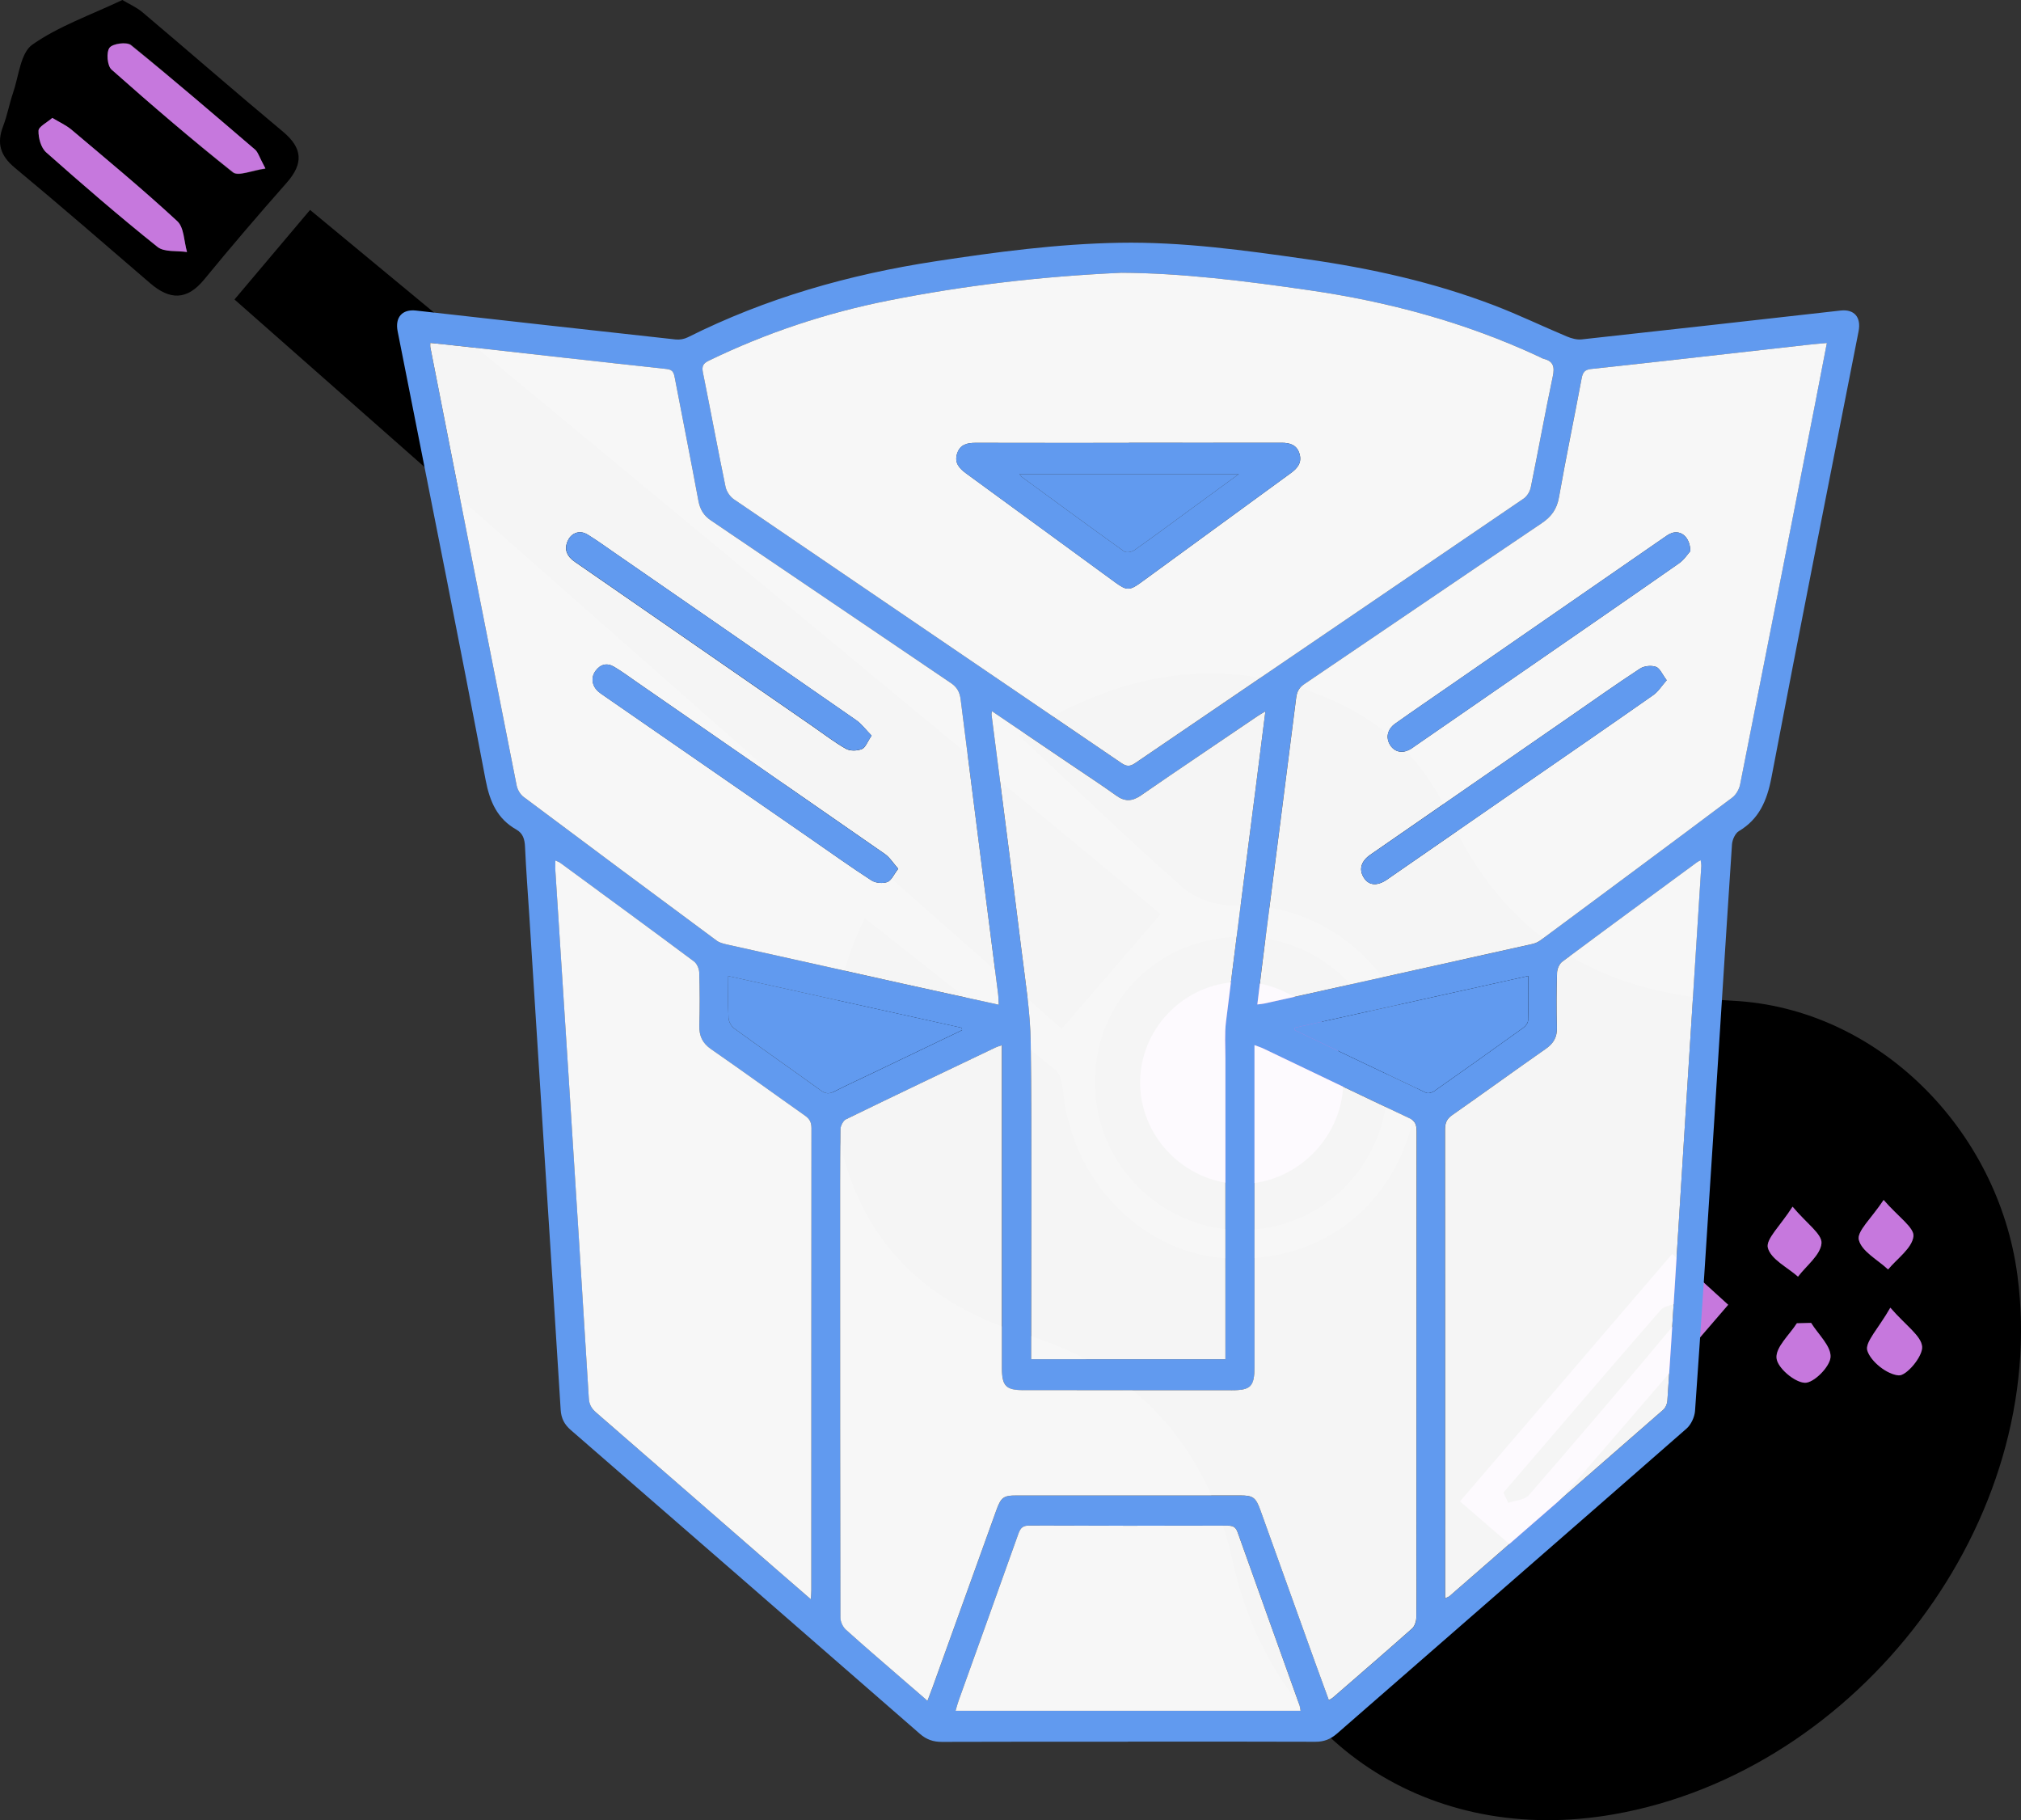 <?xml version="1.0" encoding="UTF-8"?><svg xmlns="http://www.w3.org/2000/svg" viewBox="0 0 556.84 501.43"><rect x="0" y="0" width="556.84" height="501.43" fill="#333333" stroke="none"/><defs><style>.e{fill:#c678dd;}.f{fill:#619aef;}.g{fill:#fff;opacity:.96;}</style></defs><g id="a"/><g id="b"><g id="c"><g id="d"><path d="M280.86,202.7c26.22-16.73,55.8-24.08,87.81-9.08,13.61,6.38,24.09,16.79,30.29,30.53,15.33,34,41.94,49.68,78.49,51.54,39.96,2.03,73.08,35.48,78.4,75.61,8.95,67.53-43.54,136.71-111.31,148.53-50.61,8.83-93.79-19.64-104.81-69.35-7.11-32.08-26.23-53.44-57.74-63.07-31.13-9.52-48.57-30.44-52.28-62.92-2.18-19.09,1.36-36.91,8.56-51.56,17.58,13.9,35.25,27.69,52.6,41.87,1.77,1.44,1.93,5.19,2.3,7.95,3.28,24,22.5,42.77,45.13,43.93,24.62,1.27,44.48-13.16,50.69-36.82,8.14-31.02-16.85-61.57-48.98-60.49-4.63,.16-10.44-1.65-13.86-4.65-15.36-13.49-30.05-27.75-45.3-42.02Zm137.03,224.4c19.82-23.01,39.16-45.46,58.27-67.64-5.2-4.72-10.79-9.81-15.42-14.01-19.81,23.1-39.23,45.74-58.46,68.17,5.34,4.61,11.02,9.53,15.61,13.49Zm81.12-62.66c-1.31,.03-2.62,.07-3.93,.1-2.05,3.21-5.86,6.57-5.6,9.58,.22,2.65,4.92,6.68,7.79,6.81,2.41,.11,6.9-4.38,7.09-7.06,.21-3.01-3.4-6.27-5.35-9.43Zm-5.11-32.01c-3.39,5.31-7.44,8.95-6.8,11.34,.85,3.16,5.36,5.33,8.3,7.93,2.32-3.05,6.21-5.98,6.47-9.2,.2-2.53-4.08-5.42-7.97-10.07Zm25.09-1.86c-3.36,5.09-7.43,8.64-6.83,11,.81,3.19,5.21,5.47,8.06,8.14,2.5-3.01,6.58-5.83,6.98-9.1,.3-2.41-4.21-5.41-8.21-10.04Zm1.84,29.68c-3.27,5.75-7.08,9.56-6.33,11.85,1.01,3.06,5.46,6.56,8.65,6.79,2.13,.15,6.63-5.23,6.44-7.87-.22-3.04-4.44-5.78-8.76-10.77Z"/><path d="M64.61,82.5c6.97-8.26,13.67-16.2,20.82-24.67,78.66,65.1,157.13,130.05,234.37,193.98-9.08,10.52-17.8,20.63-27.27,31.61C217.68,217.44,141.15,149.98,64.61,82.5Z"/><path d="M33.71,0c1.81,1.08,3.88,1.98,5.54,3.37,12.93,10.92,25.69,22.05,38.7,32.89,5.47,4.55,5.69,8.81,1.06,14.06-7.72,8.75-15.33,17.62-22.73,26.65-4.79,5.85-9.51,5.69-14.9,1.06-12.39-10.67-24.74-21.39-37.31-31.83C.08,42.89-.96,39.47,.87,34.74c1.14-2.97,1.7-6.16,2.73-9.17,1.58-4.59,2.04-10.99,5.32-13.28C16.17,7.2,24.88,4.19,33.71,0ZM14.42,32.48c-1.51,1.32-3.78,2.4-3.81,3.54-.05,2.01,.69,4.7,2.11,5.96,10.03,8.89,20.19,17.66,30.66,26.04,1.89,1.51,5.39,1,8.15,1.42-.85-2.89-.8-6.76-2.69-8.51-9.41-8.71-19.31-16.89-29.11-25.17-1.5-1.26-3.36-2.09-5.31-3.27Zm58.65,14.04c-1.73-3.25-2.03-4.53-2.83-5.22-11.27-9.74-22.54-19.51-34.07-28.93-1.15-.94-5.03-.45-5.91,.7-.94,1.24-.65,4.96,.52,6.01,10.88,9.75,21.93,19.32,33.33,28.45,1.46,1.17,5.2-.5,8.96-1Z"/><path d="M338.77,258.18c22.2-1.84,41.56,14.29,43.43,36.16,1.96,23-14.68,42.82-37.3,44.42-21.9,1.55-41.2-15.05-43.05-37.02-1.92-22.74,14.13-41.67,36.92-43.56Zm1.14,12.39c-15.25,1.2-26.8,14.52-25.71,29.64,1.1,15.11,14.6,26.91,29.61,25.88,15.36-1.06,27.43-15.01,26.18-30.26-1.21-14.79-15.08-26.43-30.09-25.25Z"/><path class="e" d="M417.89,427.09c-4.58-3.96-10.27-8.88-15.61-13.49,19.24-22.43,38.65-45.07,58.46-68.17,4.63,4.2,10.22,9.29,15.42,14.01-19.11,22.18-38.45,44.63-58.27,67.64Zm-3.63-15.89c.44,.92,.88,1.85,1.33,2.77,1.91-.67,4.48-.77,5.63-2.1,13.57-15.61,26.99-31.37,40.25-47.25,1.05-1.25,.61-3.75,.86-5.68-1.61,.64-3.75,.82-4.76,1.98-14.53,16.68-28.9,33.49-43.31,50.28Z"/><path class="e" d="M499.01,364.44c1.95,3.15,5.56,6.42,5.35,9.43-.18,2.69-4.68,7.18-7.09,7.06-2.87-.14-7.57-4.16-7.79-6.81-.26-3.01,3.56-6.37,5.6-9.58,1.31-.03,2.62-.07,3.93-.1Z"/><path class="e" d="M493.9,332.42c3.89,4.65,8.17,7.54,7.97,10.07-.26,3.22-4.15,6.15-6.47,9.2-2.94-2.6-7.46-4.77-8.3-7.93-.64-2.38,3.42-6.03,6.8-11.34Z"/><path class="e" d="M518.99,330.57c4,4.63,8.51,7.63,8.21,10.04-.4,3.27-4.48,6.09-6.98,9.1-2.86-2.67-7.26-4.95-8.06-8.14-.6-2.36,3.47-5.91,6.83-11Z"/><path class="e" d="M520.84,360.25c4.32,4.99,8.54,7.74,8.76,10.77,.19,2.64-4.31,8.02-6.44,7.87-3.19-.23-7.64-3.72-8.65-6.79-.76-2.3,3.06-6.1,6.33-11.85Z"/><path class="e" d="M14.42,32.48c1.95,1.18,3.82,2.01,5.31,3.27,9.8,8.28,19.7,16.46,29.11,25.17,1.9,1.75,1.85,5.62,2.69,8.51-2.76-.42-6.26,.09-8.15-1.42-10.47-8.37-20.63-17.14-30.66-26.04-1.42-1.26-2.16-3.96-2.11-5.96,.03-1.13,2.3-2.21,3.81-3.54Z"/><path class="e" d="M73.15,46.41c-3.76,.52-7.48,2.21-8.95,1.04-11.45-9.07-22.55-18.59-33.48-28.28-1.18-1.04-1.48-4.77-.55-6.01,.87-1.15,4.74-1.66,5.9-.72,11.58,9.37,22.89,19.08,34.21,28.76,.81,.69,1.12,1.97,2.86,5.21Z"/><path class="e" d="M339.92,270.57c15.01-1.18,28.88,10.46,30.09,25.25,1.25,15.25-10.82,29.2-26.18,30.26-15.01,1.04-28.52-10.76-29.61-25.88-1.1-15.12,10.45-28.44,25.71-29.64Z"/><path d="M414.26,411.2c14.41-16.78,28.78-33.59,43.31-50.28,1.01-1.16,3.15-1.34,4.76-1.98-.25,1.92,.19,4.42-.86,5.68-13.26,15.88-26.68,31.63-40.25,47.25-1.16,1.33-3.72,1.43-5.63,2.1-.44-.92-.88-1.85-1.33-2.77Z"/></g><g><path class="f" d="M310.84,479.82c-17.13,0-34.25-.03-51.38,.04-2.31,0-4.17-.63-5.97-2.19-32.04-27.94-64.12-55.85-96.22-83.72-1.75-1.52-2.64-3.18-2.79-5.59-1.41-22.98-2.92-45.96-4.38-68.94-1.42-22.27-2.82-44.55-4.24-66.82-.41-6.43-.91-12.85-1.2-19.28-.09-2.12-.56-3.75-2.41-4.8-5.18-2.93-7.29-7.57-8.45-13.66-7.1-37.45-14.6-74.81-21.98-112.2-.75-3.8-1.51-7.6-2.26-11.4-.76-3.84,1.27-6.13,5.02-5.71,23.86,2.68,47.72,5.36,71.59,7.97,1.1,.12,2.37-.11,3.36-.61,21.63-10.84,44.46-17.29,68.1-20.91,16.87-2.58,33.79-4.83,50.84-5.12,17.33-.3,34.49,2.08,51.63,4.53,17.59,2.51,34.89,6.33,51.59,12.72,6.77,2.59,13.34,5.77,20.03,8.57,1.27,.53,2.75,.94,4.07,.8,23.79-2.59,47.56-5.28,71.34-7.95,3.76-.42,5.73,1.82,4.95,5.76-8.03,40.94-16.2,81.85-23.99,122.84-1.24,6.5-3.45,11.52-9.01,14.83-.98,.59-1.78,2.35-1.87,3.63-1.81,27.2-3.49,54.41-5.24,81.61-1.59,24.83-3.19,49.65-4.94,74.46-.12,1.7-1.11,3.8-2.35,4.88-32.05,28.06-64.2,56.01-96.3,84.02-1.79,1.56-3.63,2.26-5.96,2.25-17.21-.07-34.42-.04-51.63-.04v.02Zm-2.02-404.67c-22.2,1.01-43.2,3.51-64,7.64-17.12,3.4-33.66,8.88-49.51,16.57-1.47,.71-1.99,1.43-1.64,3.18,2.11,10.52,4.07,21.08,6.25,31.59,.26,1.27,1.25,2.7,2.3,3.42,35.55,24.25,71.15,48.41,106.71,72.62,1.37,.94,2.34,1.09,3.79,.1,35.7-24.33,71.43-48.59,107.12-72.93,.91-.62,1.71-1.94,1.94-3.07,2.08-10.17,3.91-20.4,6.06-30.56,.57-2.69,.14-4.19-2.44-4.84-.48-.12-.93-.41-1.39-.63-20.25-9.42-41.45-15.14-63.35-18.3-17.55-2.53-35.12-4.73-51.83-4.8Zm57.31,393.22c.51-.31,.82-.43,1.06-.64,7.32-6.35,14.65-12.67,21.9-19.1,.7-.62,1.15-1.94,1.16-2.94,.1-6,.03-12,.03-18,0-38.66,0-77.32,.05-115.98,0-1.74-.29-2.86-2.03-3.68-13.4-6.31-26.75-12.75-40.11-19.13-.72-.34-1.48-.58-2.53-.98,0,1.58,0,2.72,0,3.86,0,28.24,0,56.49,0,84.73,0,5.41-1.01,6.48-6.2,6.48-19.14,0-38.28-.01-57.42-.02-4.87,0-5.97-1.12-5.97-6.17,0-28.51,0-57.02,0-85.53,0-1.01,0-2.02,0-3.33-.85,.3-1.32,.42-1.76,.63-13.75,6.57-27.51,13.11-41.21,19.79-.77,.38-1.51,1.82-1.52,2.78-.11,10.33-.08,20.65-.08,30.98,0,34.51,0,69.02,.08,103.53,0,1.12,.68,2.57,1.5,3.31,5.48,4.93,11.09,9.72,16.66,14.55,1.85,1.61,3.71,3.21,5.82,5.04,.55-1.46,.99-2.58,1.4-3.71,5.85-16.25,11.7-32.5,17.56-48.75,1.3-3.61,2-4.1,5.54-4.11,20.57,0,41.14,0,61.71,0,3.5,0,4.26,.57,5.54,4.12,5.01,13.94,10.02,27.89,15.03,41.83,1.24,3.44,2.5,6.86,3.81,10.44Zm-90.96-191.57c-.07-1.3-.06-2.18-.17-3.04-3.45-27.01-6.93-54.02-10.31-81.05-.27-2.14-1.03-3.42-2.75-4.59-22.03-14.87-44-29.85-66.03-44.73-2.01-1.36-3.03-3.02-3.48-5.45-2.09-11.25-4.32-22.47-6.48-33.71-.26-1.35-.44-2.38-2.19-2.57-18.87-2.03-37.72-4.18-56.58-6.28-2.86-.32-5.73-.6-8.62-.91,0,.62-.04,.89,0,1.14,7.91,40.25,15.81,80.5,23.78,120.73,.23,1.16,.99,2.49,1.89,3.17,17.7,13.26,35.45,26.45,53.22,39.61,.78,.58,1.83,.85,2.79,1.06,16.24,3.64,32.49,7.25,48.74,10.86,8.61,1.91,17.23,3.78,26.19,5.75Zm71.26-.08c.94-.12,1.45-.15,1.93-.26,24.62-5.46,49.25-10.91,73.86-16.4,.79-.18,1.6-.56,2.27-1.05,17.63-13.06,35.25-26.13,52.81-39.3,1.02-.77,1.88-2.28,2.14-3.59,6.94-34.96,13.8-69.94,20.67-104.92,1.08-5.48,2.13-10.98,3.23-16.7-2,.19-3.65,.32-5.3,.5-19.86,2.23-39.71,4.51-59.58,6.65-1.82,.2-2.36,.9-2.69,2.62-2.05,10.9-4.31,21.76-6.23,32.68-.59,3.36-2.12,5.41-4.79,7.21-21.83,14.71-43.58,29.56-65.39,44.31-1.41,.95-2.02,2.02-2.24,3.77-2.74,21.86-5.57,43.71-8.37,65.57-.79,6.19-1.53,12.38-2.33,18.91Zm-73.12-80.79c-.08,.58-.14,.75-.12,.92,2.75,21.59,5.57,43.16,8.24,64.76,1.06,8.56,2.46,17.15,2.56,25.74,.33,27.96,.12,55.94,.12,83.91v3.19h53.53c0-1.21,0-2.25,0-3.28,0-26.56-.02-53.11-.01-79.67,0-3.35-.24-6.74,.17-10.05,2.66-21.6,5.47-43.18,8.23-64.77,.87-6.78,1.72-13.56,2.62-20.72-.98,.6-1.64,.96-2.26,1.38-10.72,7.27-21.45,14.51-32.12,21.84-2.34,1.61-4.35,1.7-6.7,0-4.15-2.99-8.44-5.77-12.67-8.64-7.11-4.82-14.22-9.63-21.59-14.62Zm124.87,244.39c.74-.37,1-.43,1.18-.59,19.65-17.1,39.29-34.2,58.9-51.35,.61-.53,1.07-1.59,1.13-2.44,.73-10.47,1.37-20.94,2.03-31.41,1.11-17.69,2.21-35.38,3.33-53.07,1.32-20.95,2.67-41.89,3.99-62.84,.03-.47-.1-.96-.18-1.64-.5,.29-.79,.42-1.05,.61-12.37,9.1-24.76,18.18-37.08,27.36-.78,.58-1.4,1.97-1.43,3-.15,5.02-.16,10.06-.03,15.08,.07,2.69-.92,4.42-3.03,5.89-8.66,6.05-17.22,12.27-25.88,18.33-1.43,1-1.93,2.09-1.92,3.88,.05,41.99,.03,83.99,.03,125.98,0,.94,0,1.88,0,3.22Zm-174.76,.26c.07-1.27,.13-1.86,.13-2.45,0-42.44,0-84.88,.04-127.32,0-1.61-.51-2.56-1.76-3.44-8.65-6.08-17.2-12.31-25.89-18.32-2.4-1.66-3.33-3.64-3.24-6.58,.15-4.85,.12-9.71-.03-14.56-.03-1.04-.64-2.43-1.42-3.01-12.25-9.13-24.58-18.15-36.89-27.19-.36-.27-.82-.4-1.33-.64,0,1.1-.05,1.98,0,2.84,1.2,18.75,2.43,37.49,3.62,56.24,1.89,29.66,3.77,59.32,5.59,88.99,.11,1.77,.73,2.88,1.98,3.97,15.86,13.75,31.68,27.55,47.51,41.34,3.74,3.25,7.48,6.49,11.69,10.14Zm134.93,30.72c-.13-.66-.17-1.18-.34-1.66-5.67-15.84-11.39-31.67-17.01-47.53-.57-1.6-1.47-1.83-2.85-1.83-18.21,.03-36.42,.04-54.64-.02-1.62,0-2.33,.6-2.89,2.17-5.46,15.36-10.99,30.7-16.49,46.04-.31,.86-.53,1.76-.85,2.82h95.06Zm-93.28-187.51l-.08-.65c-21.36-4.73-42.73-9.47-64.34-14.25,0,4.11-.11,7.81,.07,11.5,.05,1.01,.74,2.33,1.53,2.9,7.94,5.77,15.98,11.39,23.93,17.13,1.29,.93,2.31,.97,3.67,.28,3.55-1.8,7.17-3.45,10.76-5.17,8.15-3.91,16.31-7.82,24.46-11.73Zm91.65-.67v.66c12.06,5.77,24.11,11.55,36.19,17.24,.58,.27,1.65,0,2.24-.42,8.23-5.78,16.43-11.61,24.6-17.49,.6-.43,1.26-1.31,1.28-2,.12-3.95,.06-7.91,.06-12.25-21.65,4.8-43.01,9.53-64.36,14.26Z"/><path class="g" d="M308.82,75.14c16.71,.07,34.28,2.26,51.83,4.8,21.9,3.16,43.1,8.88,63.35,18.3,.46,.21,.9,.5,1.39,.63,2.58,.65,3.01,2.16,2.44,4.84-2.14,10.16-3.98,20.38-6.06,30.56-.23,1.13-1.03,2.45-1.94,3.07-35.69,24.34-71.42,48.6-107.12,72.93-1.46,.99-2.42,.84-3.79-.1-35.56-24.22-71.16-48.38-106.71-72.62-1.05-.71-2.03-2.15-2.3-3.42-2.17-10.51-4.13-21.07-6.25-31.59-.35-1.74,.17-2.46,1.64-3.18,15.85-7.69,32.39-13.17,49.51-16.57,20.8-4.13,41.8-6.63,64-7.64Zm2.24,46.85v.03c-14.1,0-28.19,.02-42.29-.02-2.27,0-4.26,.44-5.06,2.96-.82,2.57,.64,4.1,2.49,5.46,13.72,10,27.41,20.04,41.12,30.05,3.08,2.25,3.93,2.26,7,.03,13.78-10.05,27.55-20.13,41.34-30.17,1.81-1.32,3.1-2.84,2.41-5.26-.72-2.54-2.69-3.1-4.97-3.09-14.01,.03-28.02,.01-42.03,.01Z"/><path class="g" d="M366.13,468.36c-1.31-3.58-2.57-7.01-3.81-10.44-5.01-13.94-10.02-27.89-15.03-41.83-1.27-3.55-2.03-4.12-5.54-4.12-20.57,0-41.14,0-61.71,0-3.54,0-4.24,.5-5.54,4.11-5.86,16.24-11.71,32.5-17.56,48.75-.41,1.13-.85,2.25-1.4,3.71-2.11-1.83-3.97-3.43-5.82-5.04-5.57-4.83-11.17-9.61-16.66-14.55-.82-.74-1.5-2.18-1.5-3.31-.08-34.51-.08-69.02-.08-103.53,0-10.33-.03-20.65,.08-30.98,.01-.96,.75-2.4,1.52-2.78,13.7-6.68,27.46-13.22,41.21-19.79,.43-.21,.91-.33,1.76-.63,0,1.31,0,2.32,0,3.33,0,28.51,0,57.02,0,85.53,0,5.05,1.1,6.17,5.97,6.17,19.14,0,38.28,.02,57.42,.02,5.19,0,6.2-1.06,6.2-6.48,0-28.24,0-56.49,0-84.73,0-1.14,0-2.28,0-3.86,1.04,.4,1.81,.63,2.53,.98,13.37,6.39,26.71,12.83,40.11,19.13,1.74,.82,2.03,1.94,2.03,3.68-.04,38.66-.04,77.32-.05,115.98,0,6,.07,12-.03,18-.02,1-.47,2.32-1.16,2.94-7.25,6.43-14.58,12.76-21.9,19.1-.24,.21-.54,.33-1.06,.64Z"/><path class="g" d="M275.17,276.79c-8.96-1.96-17.58-3.84-26.19-5.75-16.25-3.6-32.5-7.22-48.74-10.86-.96-.22-2.01-.48-2.79-1.06-17.77-13.16-35.52-26.35-53.22-39.61-.9-.68-1.67-2.01-1.89-3.17-7.97-40.23-15.88-80.48-23.78-120.73-.05-.25,0-.52,0-1.14,2.89,.3,5.76,.59,8.62,.91,18.86,2.1,37.71,4.25,56.58,6.28,1.75,.19,1.93,1.22,2.19,2.57,2.16,11.24,4.39,22.46,6.48,33.71,.45,2.43,1.47,4.1,3.48,5.45,22.03,14.88,44,29.85,66.03,44.73,1.72,1.16,2.48,2.45,2.75,4.59,3.38,27.02,6.87,54.03,10.31,81.05,.11,.86,.1,1.73,.17,3.04Zm-27.7-37.47c-1.39-1.57-2.34-3.14-3.69-4.07-22.72-15.81-45.5-31.55-68.26-47.3-2.1-1.45-4.16-2.99-6.35-4.28-1.93-1.14-3.77-.69-5.12,1.2-1.3,1.82-.95,4.08,.8,5.65,.51,.45,1.09,.82,1.65,1.21,18.91,13.09,37.82,26.17,56.74,39.25,5.6,3.88,11.15,7.86,16.86,11.55,1.16,.75,3.09,.91,4.39,.46,1.08-.38,1.75-2.06,2.99-3.67Zm-7.33-36.66c-1.6-1.63-2.74-3.21-4.23-4.25-22.12-15.38-44.28-30.69-66.44-46.01-2.52-1.74-5.01-3.55-7.62-5.15-1.99-1.22-4.19-.56-5.25,1.42-1.1,2.03-.77,3.91,.94,5.44,.57,.51,1.23,.92,1.86,1.36,21.52,14.89,43.05,29.77,64.57,44.66,3.01,2.08,5.94,4.36,9.1,6.14,1.18,.67,3.1,.6,4.4,.08,.99-.39,1.53-2.03,2.66-3.68Z"/><path class="g" d="M346.43,276.71c.8-6.53,1.54-12.72,2.33-18.91,2.79-21.86,5.63-43.71,8.37-65.57,.22-1.75,.83-2.82,2.24-3.77,21.81-14.75,43.56-29.6,65.39-44.31,2.67-1.8,4.2-3.85,4.79-7.21,1.93-10.92,4.19-21.78,6.23-32.68,.32-1.72,.86-2.43,2.69-2.62,19.87-2.14,39.72-4.42,59.58-6.65,1.65-.19,3.31-.31,5.3-.5-1.11,5.73-2.16,11.22-3.23,16.7-6.87,34.98-13.72,69.96-20.67,104.92-.26,1.31-1.12,2.82-2.14,3.59-17.56,13.17-35.19,26.24-52.81,39.3-.66,.49-1.47,.87-2.27,1.05-24.62,5.49-49.24,10.95-73.86,16.4-.49,.11-.99,.14-1.93,.26Zm119.31-124.88c-.06-3.86-2.57-5.84-5.09-5-.86,.29-1.64,.88-2.4,1.41-19.36,13.38-38.71,26.76-58.06,40.15-5.26,3.64-10.54,7.24-15.76,10.94-2.2,1.56-2.66,3.93-1.38,5.94,1.28,2,3.52,2.39,5.78,.98,.36-.22,.7-.49,1.05-.73,10.8-7.46,21.6-14.92,32.41-22.39,13.47-9.31,26.95-18.59,40.36-27.97,1.4-.98,2.41-2.59,3.09-3.34Zm-6.51,35.57c-1.24-1.63-1.9-3.33-2.97-3.7-1.3-.45-3.25-.26-4.41,.5-6.48,4.24-12.8,8.73-19.18,13.14-18.35,12.7-36.7,25.39-55.05,38.09-2.58,1.79-3.24,3.98-1.94,6.2,1.33,2.28,3.64,2.56,6.35,.76,.43-.28,.84-.59,1.26-.88,12.05-8.33,24.1-16.67,36.14-25,12.05-8.33,24.12-16.63,36.11-25.04,1.34-.94,2.29-2.51,3.68-4.08Z"/><path class="g" d="M273.31,195.92c7.37,4.99,14.48,9.8,21.59,14.62,4.23,2.87,8.52,5.65,12.67,8.64,2.34,1.69,4.36,1.6,6.7,0,10.67-7.34,21.41-14.58,32.12-21.84,.62-.42,1.27-.78,2.26-1.38-.91,7.16-1.76,13.94-2.62,20.72-2.76,21.59-5.57,43.17-8.23,64.77-.41,3.3-.17,6.69-.17,10.05,0,26.56,0,53.11,.01,79.67,0,1.04,0,2.07,0,3.28h-53.53v-3.19c0-27.97,.2-55.94-.12-83.91-.1-8.59-1.51-17.18-2.56-25.74-2.67-21.6-5.49-43.18-8.24-64.76-.02-.17,.04-.35,.12-.92Z"/><path class="g" d="M398.18,440.31c0-1.34,0-2.28,0-3.22,0-41.99,.01-83.99-.03-125.98,0-1.79,.49-2.87,1.92-3.88,8.66-6.06,17.22-12.28,25.88-18.33,2.1-1.47,3.1-3.19,3.03-5.89-.14-5.02-.12-10.06,.03-15.08,.03-1.03,.65-2.42,1.43-3,12.32-9.18,24.7-18.26,37.08-27.36,.26-.19,.55-.32,1.05-.61,.08,.68,.21,1.17,.18,1.64-1.32,20.95-2.66,41.89-3.99,62.84-1.12,17.69-2.22,35.38-3.33,53.07-.66,10.47-1.3,20.95-2.03,31.41-.06,.85-.52,1.91-1.13,2.44-19.61,17.15-39.25,34.25-58.9,51.35-.18,.16-.44,.23-1.18,.59Z"/><path class="g" d="M223.41,440.57c-4.21-3.65-7.95-6.89-11.69-10.14-15.83-13.78-31.65-27.58-47.51-41.34-1.25-1.09-1.88-2.2-1.98-3.97-1.82-29.67-3.7-59.33-5.59-88.99-1.19-18.75-2.42-37.49-3.62-56.24-.06-.87,0-1.74,0-2.84,.51,.24,.97,.38,1.33,.64,12.32,9.04,24.64,18.06,36.89,27.19,.78,.58,1.39,1.98,1.42,3.01,.15,4.85,.17,9.71,.03,14.56-.09,2.94,.85,4.92,3.24,6.58,8.69,6.01,17.25,12.24,25.89,18.32,1.25,.88,1.76,1.83,1.76,3.44-.04,42.44-.03,84.88-.04,127.32,0,.59-.06,1.18-.13,2.45Z"/><path class="g" d="M358.34,471.3h-95.06c.32-1.07,.54-1.96,.85-2.82,5.5-15.35,11.04-30.68,16.49-46.04,.56-1.56,1.27-2.17,2.89-2.17,18.21,.06,36.42,.05,54.64,.02,1.38,0,2.29,.23,2.85,1.83,5.63,15.86,11.34,31.69,17.01,47.53,.17,.47,.21,1,.34,1.66Z"/><path class="f" d="M265.07,283.79c-8.15,3.91-16.31,7.82-24.46,11.73-3.59,1.72-7.21,3.37-10.76,5.17-1.36,.69-2.38,.66-3.67-.28-7.95-5.75-15.99-11.36-23.93-17.13-.79-.58-1.48-1.89-1.53-2.9-.18-3.69-.07-7.39-.07-11.5,21.61,4.79,42.98,9.52,64.34,14.25l.08,.65Z"/><path class="f" d="M356.72,283.12c21.35-4.73,42.71-9.46,64.36-14.26,0,4.34,.06,8.3-.06,12.25-.02,.69-.68,1.57-1.28,2-8.17,5.88-16.36,11.71-24.6,17.49-.59,.41-1.66,.69-2.24,.42-12.08-5.69-24.13-11.48-36.18-17.24v-.66Z"/><path class="f" d="M311.06,121.99c14.01,0,28.02,.01,42.03-.01,2.29,0,4.25,.55,4.97,3.09,.69,2.42-.6,3.95-2.41,5.26-13.79,10.04-27.56,20.12-41.34,30.17-3.06,2.23-3.92,2.22-7-.03-13.71-10.01-27.4-20.05-41.12-30.05-1.85-1.35-3.31-2.88-2.49-5.46,.8-2.52,2.79-2.97,5.06-2.96,14.09,.03,28.19,.02,42.29,.02v-.03Zm30.27,8.6h-60.43c.36,.44,.49,.69,.68,.83,9.36,6.85,18.7,13.73,28.13,20.47,.61,.43,2.08,.19,2.79-.3,4.75-3.32,9.4-6.78,14.08-10.21,4.73-3.46,9.46-6.92,14.75-10.79Z"/><path class="f" d="M247.47,239.32c-1.24,1.61-1.9,3.29-2.99,3.67-1.29,.46-3.23,.29-4.39-.46-5.71-3.7-11.25-7.67-16.86-11.55-18.91-13.08-37.82-26.17-56.74-39.25-.56-.39-1.14-.75-1.65-1.21-1.76-1.57-2.1-3.83-.8-5.65,1.35-1.89,3.19-2.34,5.12-1.2,2.19,1.29,4.25,2.83,6.35,4.28,22.76,15.75,45.54,31.48,68.26,47.3,1.35,.94,2.29,2.5,3.69,4.07Z"/><path class="f" d="M240.14,202.65c-1.13,1.66-1.67,3.29-2.66,3.68-1.3,.52-3.22,.58-4.4-.08-3.17-1.78-6.09-4.05-9.1-6.14-21.52-14.88-43.05-29.77-64.57-44.66-.63-.44-1.29-.84-1.86-1.36-1.71-1.53-2.04-3.41-.94-5.44,1.06-1.97,3.26-2.63,5.25-1.42,2.61,1.59,5.1,3.4,7.62,5.15,22.16,15.32,44.32,30.63,66.44,46.01,1.49,1.04,2.64,2.62,4.23,4.25Z"/><path class="f" d="M465.73,151.83c-.68,.75-1.69,2.36-3.09,3.34-13.42,9.38-26.9,18.66-40.36,27.97-10.8,7.46-21.6,14.92-32.41,22.39-.35,.24-.69,.51-1.05,.73-2.26,1.4-4.5,1.02-5.78-.98-1.29-2.01-.83-4.38,1.38-5.94,5.22-3.7,10.5-7.3,15.76-10.94,19.35-13.38,38.7-26.77,58.06-40.15,.77-.53,1.55-1.13,2.4-1.41,2.52-.85,5.03,1.13,5.09,5Z"/><path class="f" d="M459.22,187.4c-1.39,1.57-2.34,3.14-3.68,4.08-12,8.41-24.07,16.71-36.11,25.04-12.05,8.33-24.1,16.66-36.14,25-.42,.29-.83,.6-1.26,.88-2.72,1.8-5.03,1.52-6.35-.76-1.29-2.22-.64-4.41,1.94-6.2,18.34-12.71,36.7-25.4,55.05-38.09,6.37-4.41,12.7-8.9,19.18-13.14,1.16-.76,3.11-.95,4.41-.5,1.08,.37,1.74,2.07,2.97,3.7Z"/><path class="f" d="M341.33,130.59c-5.3,3.87-10.02,7.33-14.75,10.79-4.68,3.42-9.33,6.89-14.08,10.21-.71,.5-2.18,.74-2.79,.3-9.43-6.74-18.77-13.62-28.13-20.47-.19-.14-.32-.38-.68-.83h60.43Z"/></g></g></g></svg>